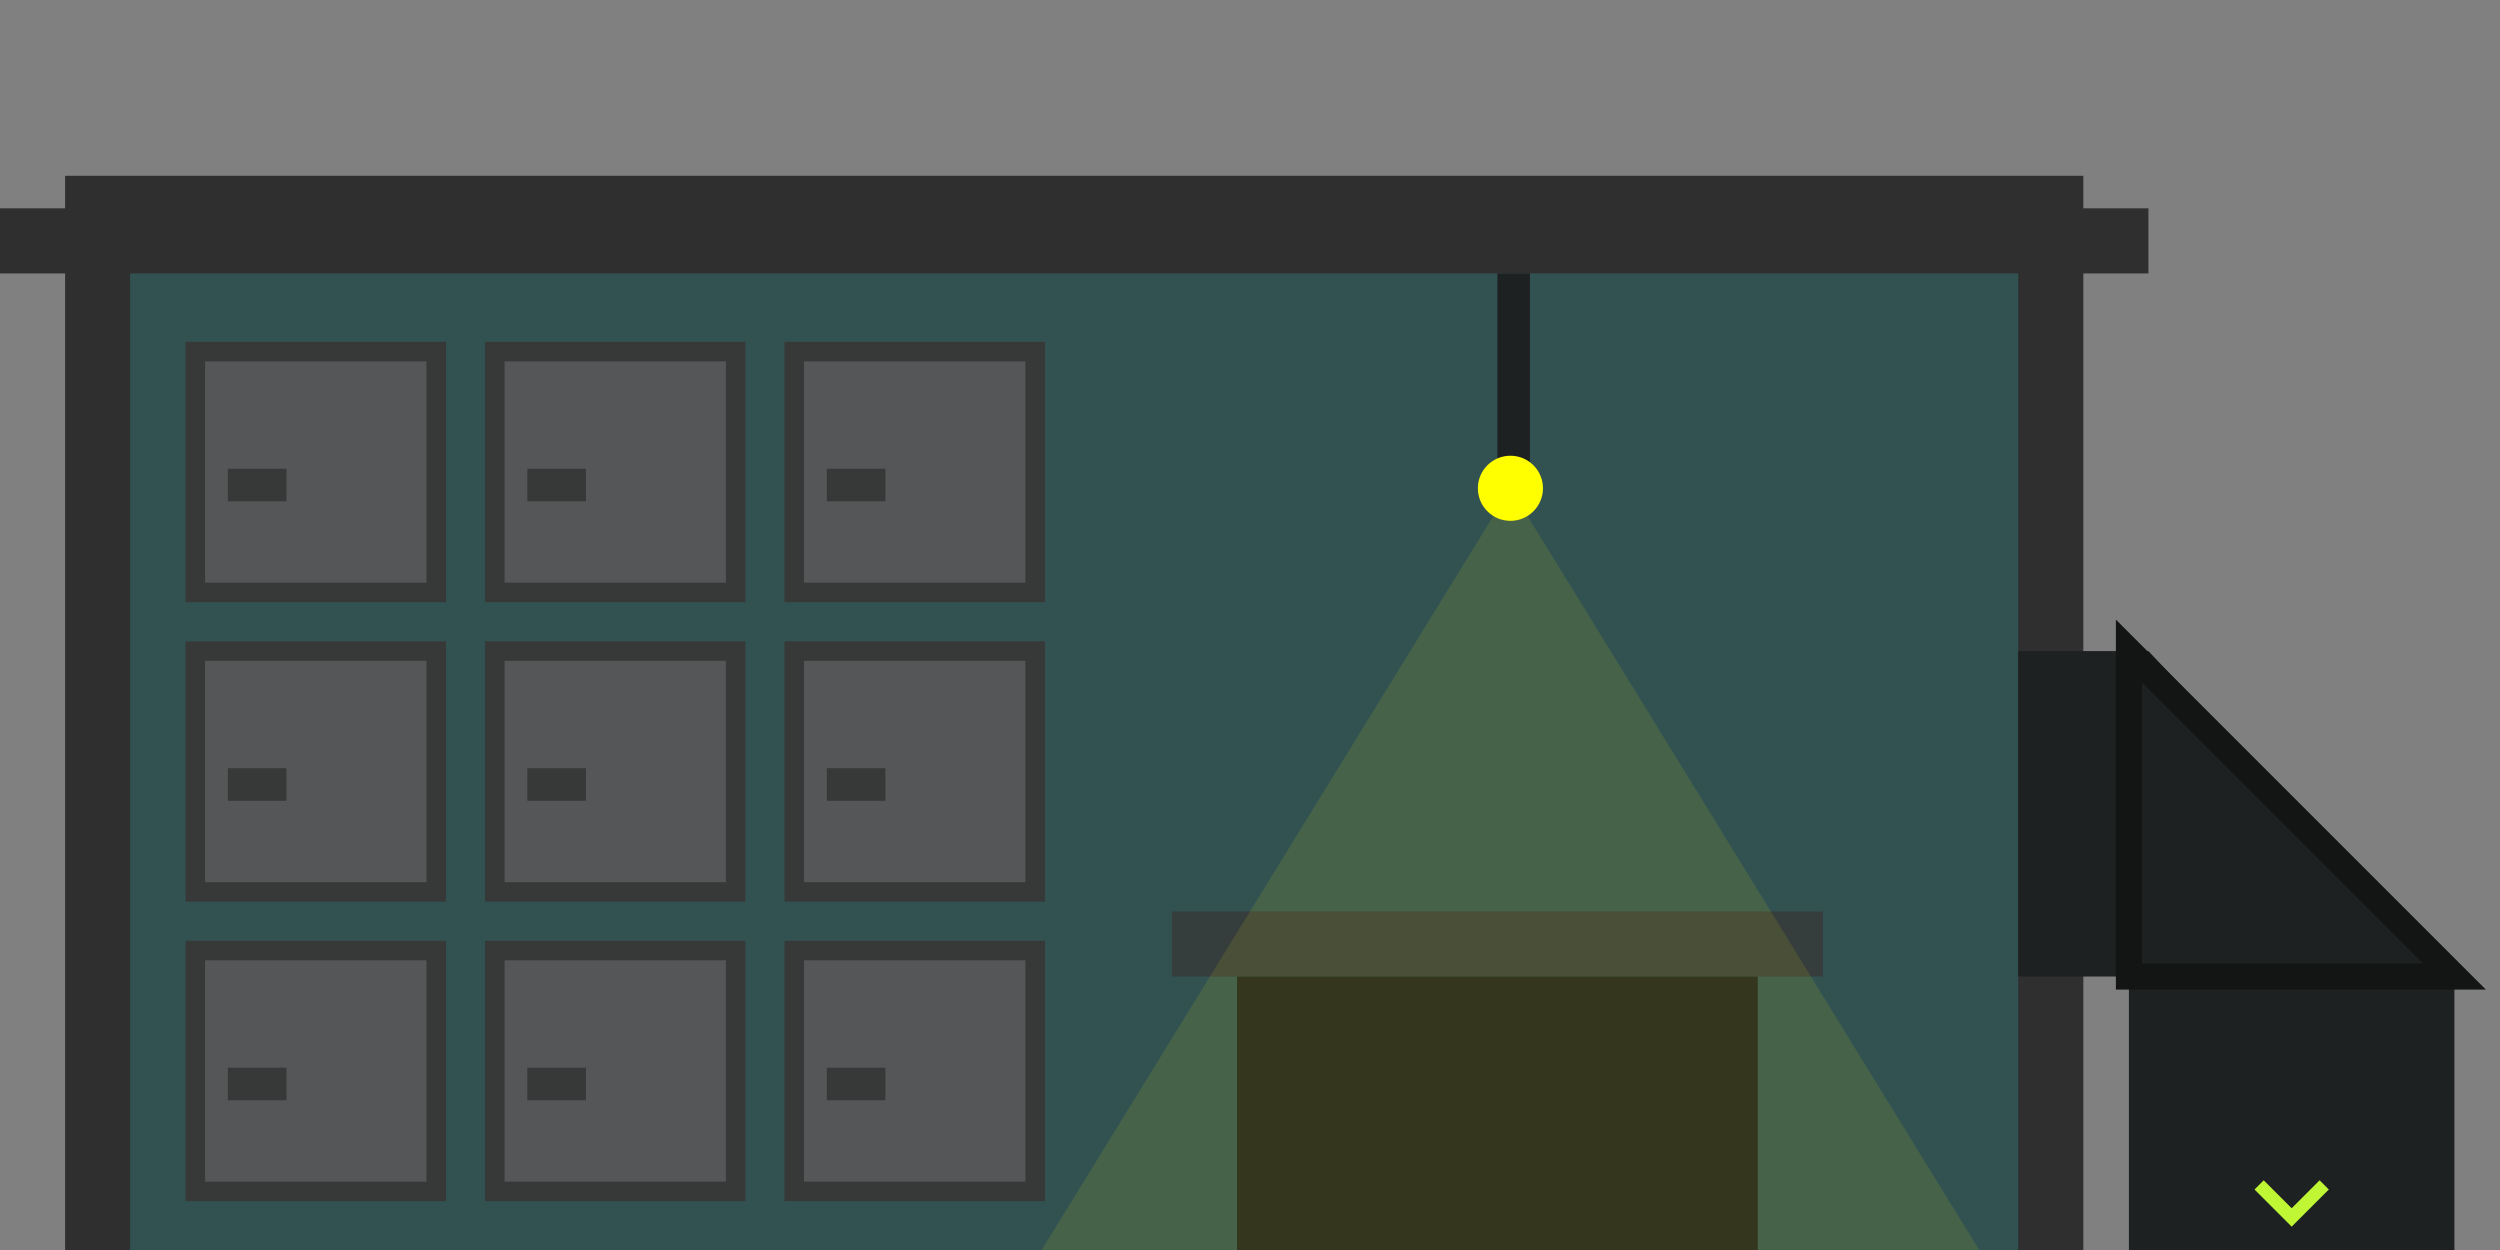 <svg width="384" height="192" xmlns="http://www.w3.org/2000/svg">
    <rect width="100%" height="100%" fill="#808080" stroke="none"/>
    <rect width="300" height="170" fill="#325252" stroke="#2f2f2f" stroke-width="10" x="15" y="32"/>
    <rect width="330" height="10" fill="#2f2f2f" x="0" y="32"/>
    <defs>
        <g id="d">
            <rect width="37" height="37" fill="#545657" stroke-width="3" stroke="#373838" x="30" y="54"/>
            <rect width="5" height="1" fill="#545657" stroke-width="4" stroke="#373838" x="37" y="74"/>
        </g>
    </defs>
    <use href="#d"/>
    <use href="#d" x="46"/>
    <use href="#d" x="92"/>
    <use href="#d" y="46"/>
    <use href="#d" y="46" x="46"/>
    <use href="#d" y="46" x="92"/>
    <use href="#d" y="92"/>
    <use href="#d" y="92" x="46"/>
    <use href="#d" y="92" x="92"/>
    <rect width="100" height="10" fill="#363d3d" x="180" y="140"/>
    <rect width="80" height="50" fill="#1e2121" x="190" y="150"/>
    <rect width="5" height="30" fill="#1e2121" x="230" y="42"/>
    <circle cx="232" cy="75" r="5" fill="yellow"/>
    <polygon points="160,192 232,75 304,192" fill="yellow" opacity="0.1"/>
    <polygon points="310,100 330,100 377,150 377,192 327,192 327,150 310,150" fill="#1e2121"/>
    <polygon points="327,100 377,150 327,150" fill="#1e2121" stroke="#131414" stroke-width="4"/>
    <path d="M347 182L 352 187 L357 182" stroke="#c0f734" fill="none" stroke-width="2"/>
</svg>
